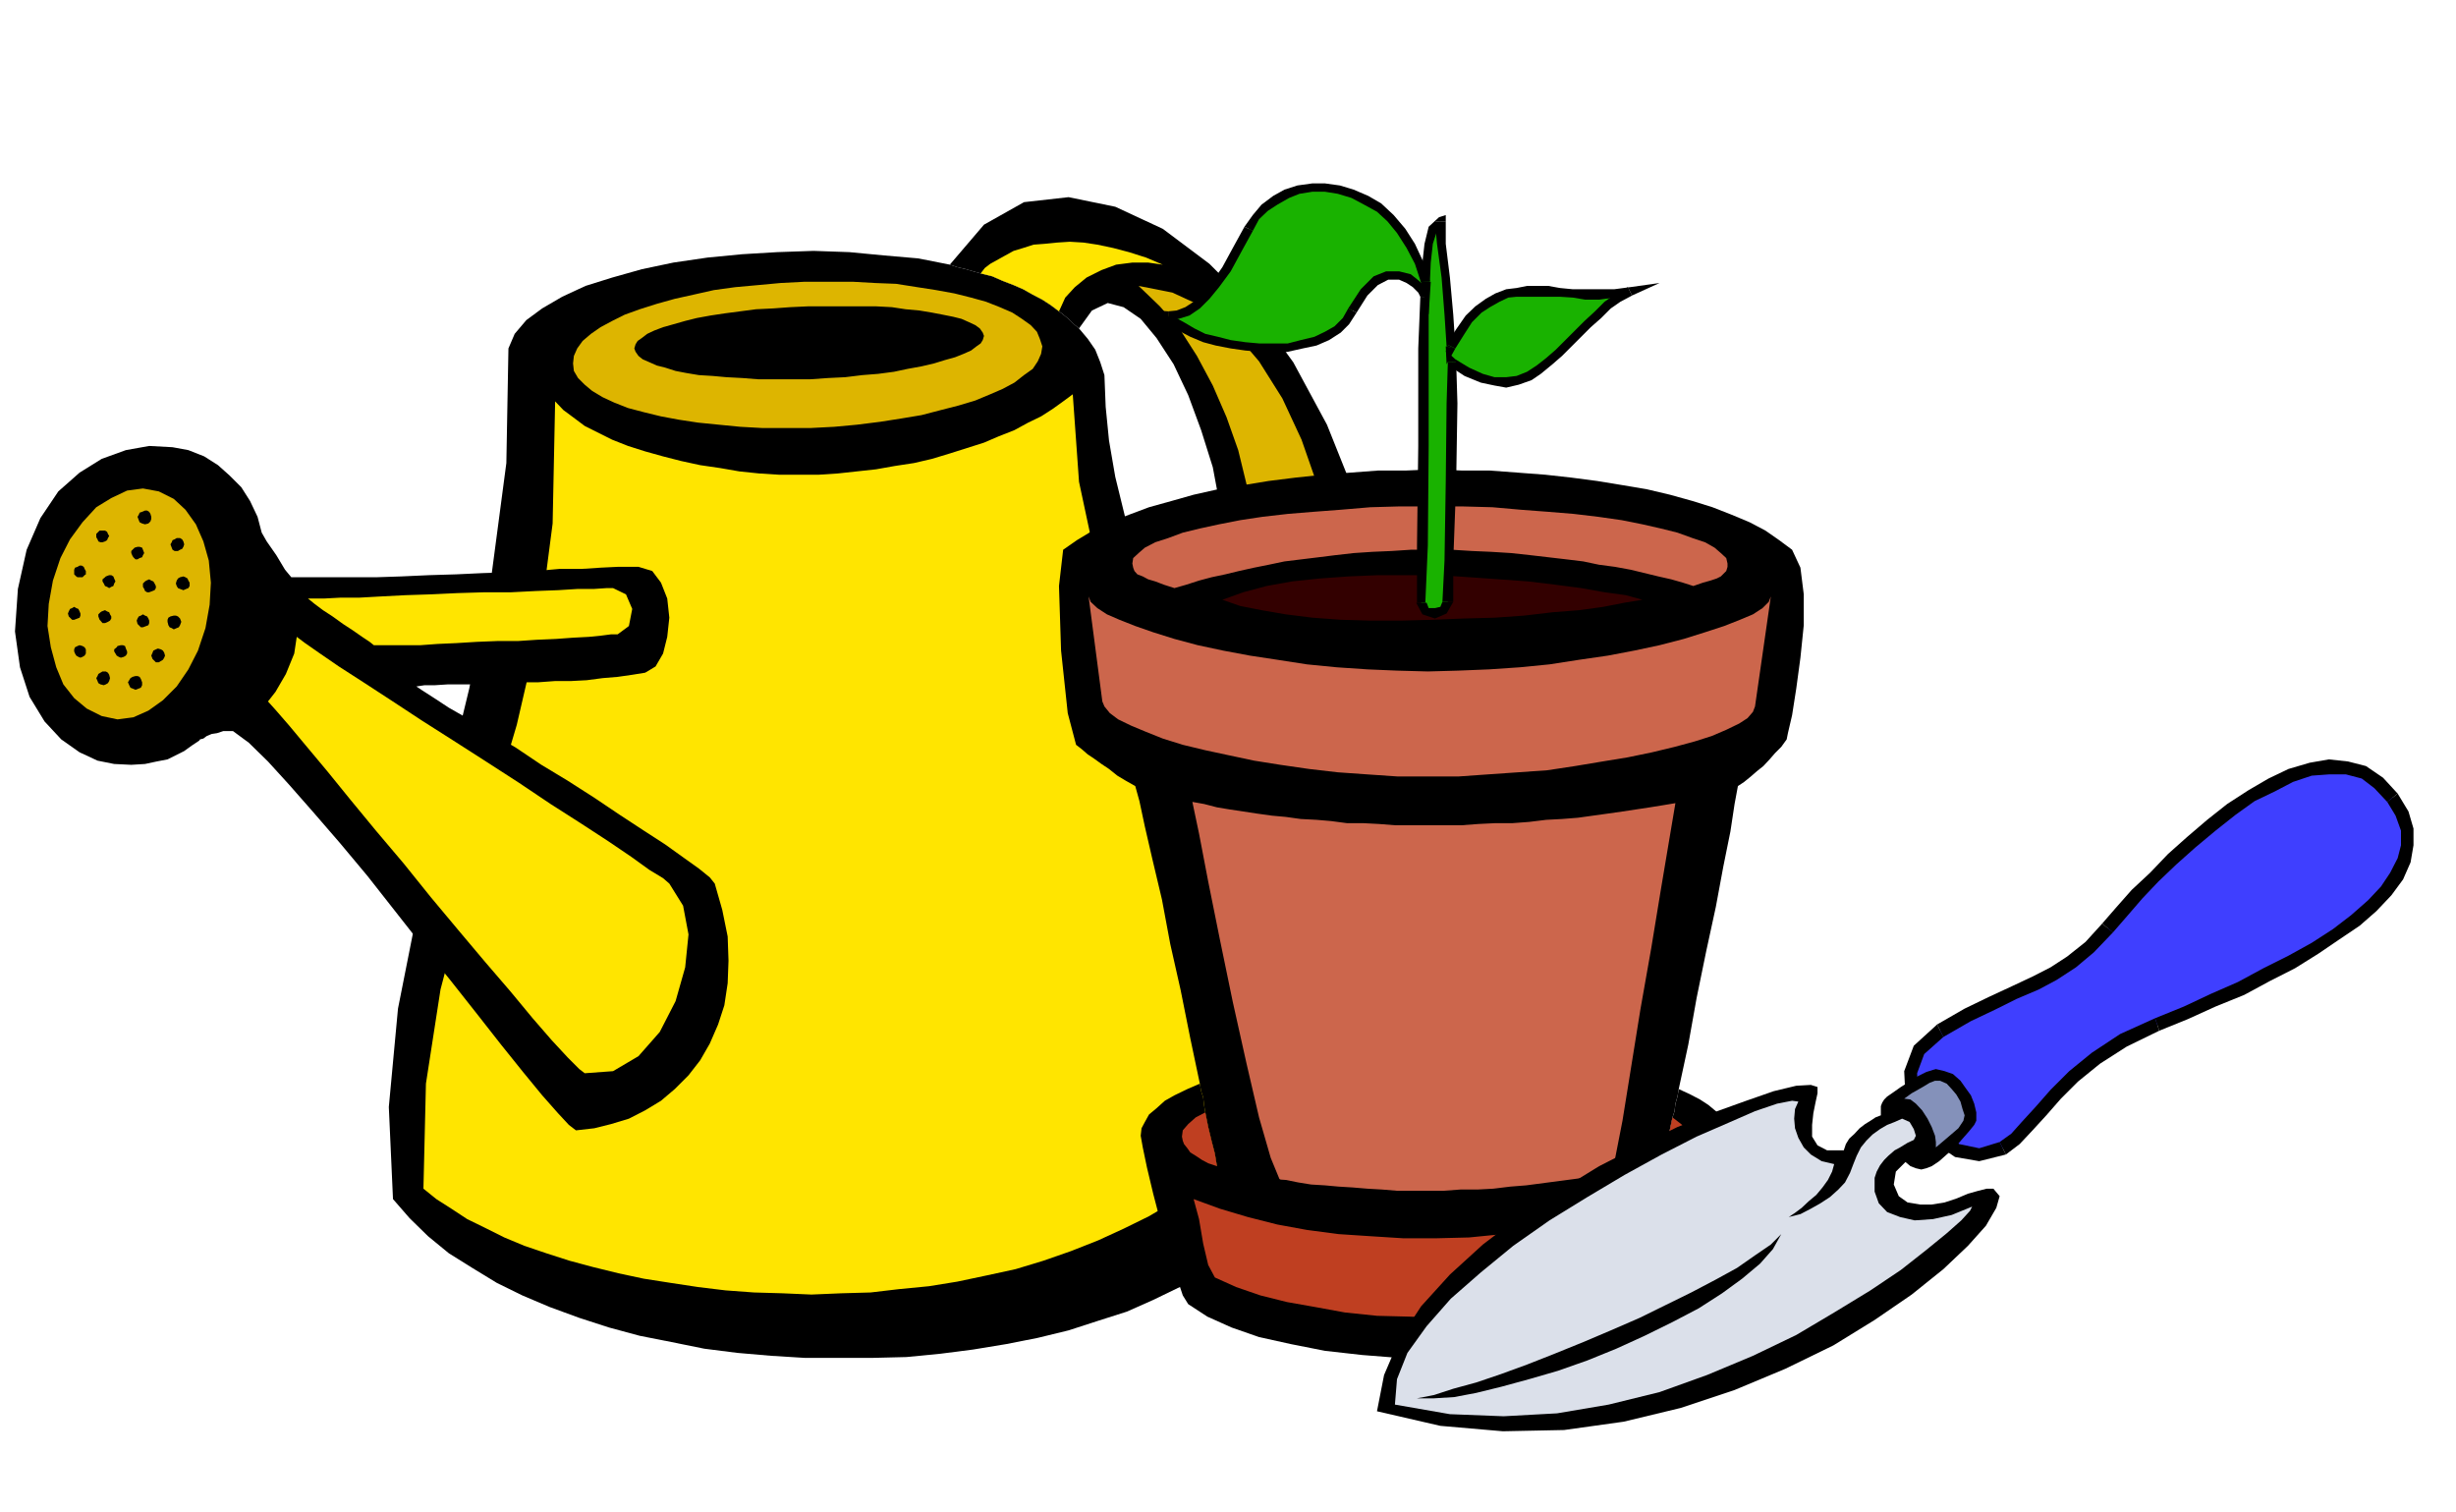 <?xml version="1.0" encoding="UTF-8" standalone="no"?>
<svg
   xmlns:ooo="http://xml.openoffice.org/svg/export"
   xmlns:dc="http://purl.org/dc/elements/1.1/"
   xmlns:cc="http://creativecommons.org/ns#"
   xmlns:rdf="http://www.w3.org/1999/02/22-rdf-syntax-ns#"
   xmlns:svg="http://www.w3.org/2000/svg"
   xmlns="http://www.w3.org/2000/svg"
   xmlns:sodipodi="http://sodipodi.sourceforge.net/DTD/sodipodi-0.dtd"
   xmlns:inkscape="http://www.inkscape.org/namespaces/inkscape"
   version="1.2"
   width="58.93mm"
   height="36.27mm"
   viewBox="0 0 5893 3627"
   preserveAspectRatio="xMidYMid"
   xml:space="preserve"
   id="svg182"
   sodipodi:docname="grdning1.svg"
   style="fill-rule:evenodd;stroke-width:28.222;stroke-linejoin:round"
   inkscape:version="0.92.5 (2060ec1f9f, 2020-04-08)"><sodipodi:namedview
   pagecolor="#ffffff"
   bordercolor="#666666"
   borderopacity="1"
   objecttolerance="10"
   gridtolerance="10"
   guidetolerance="10"
   inkscape:pageopacity="0"
   inkscape:pageshadow="2"
   inkscape:window-width="664"
   inkscape:window-height="487"
   id="namedview184"
   showgrid="false"
   inkscape:zoom="0.2102413"
   inkscape:cx="111.38268"
   inkscape:cy="68.522833"
   inkscape:window-x="0"
   inkscape:window-y="0"
   inkscape:window-maximized="0"
   inkscape:current-layer="svg182" />
 <defs
   class="ClipPathGroup"
   id="defs8">
  <clipPath
   id="presentation_clip_path"
   clipPathUnits="userSpaceOnUse">
   <rect
   x="0"
   y="0"
   width="21000"
   height="29700"
   id="rect2" />
  </clipPath>
  <clipPath
   id="presentation_clip_path_shrink"
   clipPathUnits="userSpaceOnUse">
   <rect
   x="21"
   y="29"
   width="20958"
   height="29641"
   id="rect5" />
  </clipPath>
 </defs>
 <defs
   class="TextShapeIndex"
   id="defs12">
  <g
   ooo:slide="id1"
   ooo:id-list="id3"
   id="g10" />
 </defs>
 <defs
   class="EmbeddedBulletChars"
   id="defs44">
  <g
   id="bullet-char-template-57356"
   transform="matrix(4.8828125e-4,0,0,-4.8828125e-4,0,0)">
   <path
   d="M 580,1141 1163,571 580,0 -4,571 Z"
   id="path14"
   inkscape:connector-curvature="0" />
  </g>
  <g
   id="bullet-char-template-57354"
   transform="matrix(4.8828125e-4,0,0,-4.8828125e-4,0,0)">
   <path
   d="M 8,1128 H 1137 V 0 H 8 Z"
   id="path17"
   inkscape:connector-curvature="0" />
  </g>
  <g
   id="bullet-char-template-10146"
   transform="matrix(4.8828125e-4,0,0,-4.8828125e-4,0,0)">
   <path
   d="M 174,0 602,739 174,1481 1456,739 Z M 1358,739 309,1346 659,739 Z"
   id="path20"
   inkscape:connector-curvature="0" />
  </g>
  <g
   id="bullet-char-template-10132"
   transform="matrix(4.8828125e-4,0,0,-4.8828125e-4,0,0)">
   <path
   d="M 2015,739 1276,0 H 717 l 543,543 H 174 v 393 h 1086 l -543,545 h 557 z"
   id="path23"
   inkscape:connector-curvature="0" />
  </g>
  <g
   id="bullet-char-template-10007"
   transform="matrix(4.8828125e-4,0,0,-4.8828125e-4,0,0)">
   <path
   d="m 0,-2 c -7,16 -16,29 -25,39 l 381,530 c -94,256 -141,385 -141,387 0,25 13,38 40,38 9,0 21,-2 34,-5 21,4 42,12 65,25 l 27,-13 111,-251 280,301 64,-25 24,25 c 21,-10 41,-24 62,-43 C 886,937 835,863 770,784 769,783 710,716 594,584 L 774,223 c 0,-27 -21,-55 -63,-84 l 16,-20 C 717,90 699,76 672,76 641,76 570,178 457,381 L 164,-76 c -22,-34 -53,-51 -92,-51 -42,0 -63,17 -64,51 -7,9 -10,24 -10,44 0,9 1,19 2,30 z"
   id="path26"
   inkscape:connector-curvature="0" />
  </g>
  <g
   id="bullet-char-template-10004"
   transform="matrix(4.8828125e-4,0,0,-4.8828125e-4,0,0)">
   <path
   d="M 285,-33 C 182,-33 111,30 74,156 52,228 41,333 41,471 c 0,78 14,145 41,201 34,71 87,106 158,106 53,0 88,-31 106,-94 l 23,-176 c 8,-64 28,-97 59,-98 l 735,706 c 11,11 33,17 66,17 42,0 63,-15 63,-46 V 965 c 0,-36 -10,-64 -30,-84 L 442,47 C 390,-6 338,-33 285,-33 Z"
   id="path29"
   inkscape:connector-curvature="0" />
  </g>
  <g
   id="bullet-char-template-9679"
   transform="matrix(4.8828125e-4,0,0,-4.8828125e-4,0,0)">
   <path
   d="M 813,0 C 632,0 489,54 383,161 276,268 223,411 223,592 c 0,181 53,324 160,431 106,107 249,161 430,161 179,0 323,-54 432,-161 108,-107 162,-251 162,-431 0,-180 -54,-324 -162,-431 C 1136,54 992,0 813,0 Z"
   id="path32"
   inkscape:connector-curvature="0" />
  </g>
  <g
   id="bullet-char-template-8226"
   transform="matrix(4.8828125e-4,0,0,-4.8828125e-4,0,0)">
   <path
   d="m 346,457 c -73,0 -137,26 -191,78 -54,51 -81,114 -81,188 0,73 27,136 81,188 54,52 118,78 191,78 73,0 134,-26 185,-79 51,-51 77,-114 77,-187 0,-75 -25,-137 -76,-188 -50,-52 -112,-78 -186,-78 z"
   id="path35"
   inkscape:connector-curvature="0" />
  </g>
  <g
   id="bullet-char-template-8211"
   transform="matrix(4.8828125e-4,0,0,-4.8828125e-4,0,0)">
   <path
   d="M -4,459 H 1135 V 606 H -4 Z"
   id="path38"
   inkscape:connector-curvature="0" />
  </g>
  <g
   id="bullet-char-template-61548"
   transform="matrix(4.8828125e-4,0,0,-4.8828125e-4,0,0)">
   <path
   d="m 173,740 c 0,163 58,303 173,419 116,115 255,173 419,173 163,0 302,-58 418,-173 116,-116 174,-256 174,-419 0,-163 -58,-303 -174,-418 C 1067,206 928,148 765,148 601,148 462,206 346,322 231,437 173,577 173,740 Z"
   id="path41"
   inkscape:connector-curvature="0" />
  </g>
 </defs>
 <g
   id="g49"
   transform="translate(-7553,-13036)">
  <g
   id="id2"
   class="Master_Slide">
   <g
   id="bg-id2"
   class="Background" />
   <g
   id="bo-id2"
   class="BackgroundObjects" />
  </g>
 </g>
 <g
   class="SlideGroup"
   id="g180"
   transform="translate(-7553,-13036)">
  <g
   id="g178">
   <g
   id="container-id1">
    <g
   id="id1"
   class="Slide"
   clip-path="url(#presentation_clip_path)">
     <g
   class="Page"
   id="g174">
      <g
   class="Graphic"
   id="g172">
       <g
   id="id3">
        <rect
   class="BoundingBox"
   x="7553"
   y="13036"
   width="5893"
   height="3627"
   id="rect51"
   style="fill:none;stroke:none" />
        <path
   d="m 10625,15931 8,-86 2,-84 -5,-79 -7,-81 -13,-79 -15,-79 -15,-81 -18,-84 -8,-36 -7,-33 -8,-35 -8,-33 -10,-41 -15,-43 -18,-44 -18,-48 -20,-46 -18,-45 -15,-41 -13,-38 -7,-28 -8,-26 -8,-27 -7,-26 -33,-109 -33,-107 -31,-102 -25,-96 -23,-94 -15,-87 -8,-81 -3,-76 -10,-31 -12,-30 -18,-26 -21,-25 -12,-10 -10,-10 -13,-11 -13,-10 -20,-15 -20,-13 -23,-12 -23,-13 -23,-10 -26,-10 -25,-11 -28,-7 -18,-5 -17,-5 -21,-5 -18,-6 -76,-15 -81,-7 -84,-8 -86,-3 -87,3 -84,5 -83,8 -82,12 -76,16 -71,20 -64,20 -56,26 -48,28 -38,28 -28,33 -15,35 -5,275 -36,272 -53,269 -64,264 -58,257 -49,247 -22,236 10,221 40,46 44,43 50,41 56,35 59,36 61,30 66,28 71,26 71,23 74,20 76,15 79,16 79,10 81,7 81,5 h 82 81 l 81,-2 82,-8 78,-10 79,-13 76,-15 74,-18 71,-23 69,-22 63,-28 64,-31 56,-33 53,-35 51,-39 43,-40 z"
   id="path53"
   inkscape:connector-curvature="0"
   style="fill:#000000;stroke:none" />
        <path
   d="m 9832,13671 18,6 21,5 17,5 18,5 28,7 25,11 26,10 23,10 23,13 23,12 20,13 20,15 13,10 13,11 10,10 12,10 31,-43 38,-18 38,10 41,28 38,46 41,63 35,74 31,84 28,89 17,91 13,92 v 89 l -10,81 -23,74 -35,58 -51,46 7,26 8,27 8,26 7,28 13,38 15,41 18,45 20,46 18,48 18,44 15,43 10,41 8,33 8,35 7,33 8,36 132,-171 91,-177 51,-181 18,-183 -13,-178 -40,-173 -64,-160 -81,-150 -94,-129 -107,-107 -112,-84 -114,-53 -112,-23 -107,12 -96,54 z"
   id="path55"
   inkscape:connector-curvature="0"
   style="fill:#000000;stroke:none" />
        <path
   d="m 8569,15888 31,25 36,23 38,25 43,21 46,23 48,20 53,18 56,18 56,15 61,15 61,13 64,10 66,10 66,8 68,5 69,2 69,3 71,-3 71,-2 68,-8 72,-7 68,-11 71,-15 69,-15 66,-20 66,-23 66,-26 61,-28 61,-30 61,-36 56,-38 53,-43 -7,-285 -38,-262 -56,-241 -66,-226 -69,-216 -58,-209 -44,-206 -15,-210 -23,17 -25,18 -28,18 -31,15 -33,18 -38,15 -35,15 -41,13 -41,13 -43,13 -43,10 -46,7 -45,8 -46,5 -46,5 -46,3 h -45 -49 l -48,-3 -48,-5 -46,-8 -48,-7 -46,-10 -43,-11 -43,-12 -41,-13 -38,-15 -36,-18 -30,-15 -28,-21 -23,-17 -20,-21 -6,293 -33,254 -53,229 -63,213 -64,208 -56,214 -35,226 z"
   id="path57"
   inkscape:connector-curvature="0"
   style="fill:#ffe500;stroke:none" />
        <path
   d="m 9497,14063 h -58 -56 l -54,-3 -51,-5 -50,-5 -46,-7 -43,-8 -41,-10 -38,-10 -33,-13 -28,-13 -25,-15 -18,-15 -16,-16 -10,-17 -2,-18 2,-18 8,-18 13,-18 20,-17 23,-16 28,-15 30,-15 36,-13 41,-13 43,-12 45,-10 49,-11 51,-7 55,-5 54,-5 58,-3 h 59 56 l 53,3 51,2 51,8 45,7 44,8 40,10 36,10 33,13 30,13 23,15 21,15 15,16 7,17 6,18 -3,18 -8,18 -12,18 -21,15 -23,18 -28,15 -30,13 -36,15 -40,12 -43,11 -46,12 -48,8 -51,8 -56,7 -54,5 z"
   id="path59"
   inkscape:connector-curvature="0"
   style="fill:#ddb500;stroke:none" />
        <path
   d="m 9101,14650 25,-15 18,-31 10,-40 5,-46 -5,-46 -15,-38 -21,-28 -33,-10 h -20 -30 l -41,2 -46,3 h -53 l -56,5 -64,3 -63,2 -64,3 -66,2 -66,3 -61,2 h -58 -56 -49 -40 l -15,-18 -21,-35 -23,-33 -12,-21 -10,-38 -18,-38 -21,-33 -28,-28 -28,-25 -33,-21 -38,-15 -38,-7 -56,-3 -56,10 -58,21 -53,33 -51,45 -43,64 -33,76 -21,94 -7,102 12,86 23,71 36,59 40,43 44,31 43,20 40,8 41,2 33,-2 28,-6 26,-5 20,-10 20,-10 18,-13 18,-12 2,-3 8,-2 8,-6 12,-5 13,-2 15,-5 h 13 10 l 38,28 46,45 51,56 58,66 64,74 66,79 66,84 66,84 66,81 64,81 58,74 53,66 46,56 38,43 26,28 17,13 44,-5 40,-10 43,-13 39,-20 38,-23 33,-28 33,-33 28,-36 23,-40 20,-46 15,-46 8,-53 2,-54 -2,-58 -13,-64 -18,-63 -12,-15 -26,-21 -35,-25 -46,-33 -51,-33 -58,-38 -61,-41 -64,-41 -63,-38 -61,-41 -59,-35 -53,-33 -49,-28 -35,-23 -28,-18 -15,-10 20,-3 h 25 l 31,-2 h 30 36 l 36,-3 h 38 l 38,-2 h 38 l 41,-3 h 38 l 38,-2 38,-5 36,-3 35,-5 z"
   id="path61"
   inkscape:connector-curvature="0"
   style="fill:#000000;stroke:none" />
        <path
   d="m 10094,13783 -20,-15 -20,-13 -23,-12 -23,-13 -23,-10 -26,-10 -25,-11 -28,-7 10,-13 13,-10 18,-10 18,-10 20,-11 23,-7 25,-8 26,-2 30,-3 31,-2 33,2 33,5 38,8 38,10 41,13 40,17 -35,-5 h -38 l -39,5 -35,13 -36,18 -28,23 -23,25 z"
   id="path63"
   inkscape:connector-curvature="0"
   style="fill:#ffe500;stroke:none" />
        <path
   d="m 10531,15141 77,-69 58,-84 46,-97 30,-106 18,-112 8,-120 -8,-119 -18,-120 -28,-114 -38,-109 -46,-99 -56,-89 -63,-74 -69,-56 -76,-35 -81,-16 51,49 48,55 41,64 38,71 33,76 28,79 20,82 15,81 8,81 2,82 -7,76 -13,71 -23,64 -30,58 -41,46 -51,38 13,38 15,41 18,45 20,46 18,48 18,44 15,43 z"
   id="path65"
   inkscape:connector-curvature="0"
   style="fill:#ddb500;stroke:none" />
        <path
   d="m 8196,14719 18,20 33,38 40,48 51,61 56,69 61,74 66,78 66,82 66,79 64,76 61,71 53,64 46,53 38,41 28,28 13,10 68,-5 61,-36 51,-58 38,-74 23,-81 8,-79 -13,-69 -33,-53 -15,-13 -33,-20 -43,-31 -56,-38 -66,-43 -72,-46 -76,-51 -79,-51 -78,-50 -77,-49 -73,-48 -66,-43 -59,-38 -48,-33 -33,-23 -20,-15 -6,40 -20,49 -25,43 z"
   id="path67"
   inkscape:connector-curvature="0"
   style="fill:#ffe500;stroke:none" />
        <path
   d="m 9024,14447 h -15 l -30,2 h -39 l -48,3 -53,2 -59,3 h -63 l -66,2 -64,3 -61,2 -58,3 -54,3 h -45 l -38,2 h -26 -13 l 16,13 20,15 23,15 25,18 23,15 23,16 18,12 10,8 h 18 23 33 38 l 41,-3 45,-2 49,-3 50,-2 h 49 l 45,-3 46,-2 41,-3 38,-2 30,-3 23,-3 h 16 l 27,-20 8,-41 -15,-35 z"
   id="path69"
   inkscape:connector-curvature="0"
   style="fill:#ffe500;stroke:none" />
        <path
   d="m 7797,14754 -36,-18 -30,-25 -26,-33 -17,-41 -13,-48 -8,-51 3,-53 10,-56 18,-54 23,-45 30,-41 33,-36 36,-22 38,-18 38,-5 38,7 36,18 28,26 25,35 18,41 13,46 5,53 -3,53 -10,56 -18,54 -23,45 -28,41 -33,33 -35,25 -36,16 -38,5 z"
   id="path71"
   inkscape:connector-curvature="0"
   style="fill:#ddb500;stroke:none" />
        <path
   d="m 7901,14294 -7,-2 -6,-3 -2,-5 -3,-8 3,-5 2,-5 6,-2 7,-3 h 5 l 5,3 3,5 2,7 v 5 l -2,6 -5,5 z"
   id="path73"
   inkscape:connector-curvature="0"
   style="fill:#000000;stroke:none" />
        <path
   d="m 7980,14358 h -8 l -5,-3 -2,-5 -3,-8 3,-5 2,-5 5,-2 5,-3 h 8 l 5,3 3,5 2,7 -2,6 -3,5 -5,2 z"
   id="path75"
   inkscape:connector-curvature="0"
   style="fill:#000000;stroke:none" />
        <path
   d="m 7883,14378 h -5 l -5,-5 -2,-3 -3,-7 v -5 l 5,-5 3,-3 7,-2 h 5 l 6,2 2,5 3,8 -3,5 -2,5 -6,2 z"
   id="path77"
   inkscape:connector-curvature="0"
   style="fill:#000000;stroke:none" />
        <path
   d="m 7911,14457 h -5 l -5,-3 -2,-5 -3,-5 v -8 l 5,-5 3,-2 7,-3 5,3 5,2 3,5 3,6 v 5 l -3,5 -5,2 z"
   id="path79"
   inkscape:connector-curvature="0"
   style="fill:#000000;stroke:none" />
        <path
   d="m 7896,14541 h -5 l -5,-5 -3,-3 -2,-8 2,-5 3,-5 5,-2 5,-3 5,3 5,2 3,5 2,5 v 6 l -2,5 -5,2 z"
   id="path81"
   inkscape:connector-curvature="0"
   style="fill:#000000;stroke:none" />
        <path
   d="m 7843,14614 -5,-2 -5,-3 -3,-5 -3,-5 v -5 l 6,-5 2,-3 8,-2 h 5 l 5,2 2,6 3,7 v 5 l -3,5 -5,3 z"
   id="path83"
   inkscape:connector-curvature="0"
   style="fill:#000000;stroke:none" />
        <path
   d="m 7805,14531 h -6 l -5,-6 -2,-2 -3,-8 v -5 l 5,-5 3,-2 8,-3 5,3 5,2 2,5 3,5 v 5 l -3,5 -5,3 z"
   id="path85"
   inkscape:connector-curvature="0"
   style="fill:#000000;stroke:none" />
        <path
   d="m 7815,14447 -5,-3 -5,-2 -3,-6 -3,-5 v -5 l 6,-5 2,-2 8,-3 h 5 l 5,3 2,5 3,7 -3,5 -2,6 -5,2 z"
   id="path87"
   inkscape:connector-curvature="0"
   style="fill:#000000;stroke:none" />
        <path
   d="m 7993,14452 -8,-3 -5,-2 -3,-5 -2,-6 2,-7 3,-5 5,-3 8,-2 5,2 5,3 2,5 3,5 v 8 l -3,5 -5,2 z"
   id="path89"
   inkscape:connector-curvature="0"
   style="fill:#000000;stroke:none" />
        <path
   d="m 7970,14546 -5,-3 -5,-2 -3,-5 -2,-8 v -5 l 2,-5 5,-3 8,-2 h 5 l 5,2 5,5 3,8 -3,8 -3,5 -5,2 z"
   id="path91"
   inkscape:connector-curvature="0"
   style="fill:#000000;stroke:none" />
        <path
   d="m 7934,14625 h -7 l -6,-6 -2,-2 -3,-8 3,-7 2,-5 6,-3 5,-2 7,2 5,3 3,5 2,7 -2,5 -3,5 -5,3 z"
   id="path93"
   inkscape:connector-curvature="0"
   style="fill:#000000;stroke:none" />
        <path
   d="m 7878,14691 -7,-3 -5,-2 -3,-6 -3,-7 3,-5 3,-5 5,-3 7,-2 h 5 l 5,2 3,5 3,8 v 7 l -3,6 -5,2 z"
   id="path95"
   inkscape:connector-curvature="0"
   style="fill:#000000;stroke:none" />
        <path
   d="m 7802,14680 -8,-2 -5,-3 -2,-5 -3,-7 3,-5 2,-5 5,-3 5,-3 h 8 l 5,3 3,5 2,8 -2,7 -3,5 -5,3 z"
   id="path97"
   inkscape:connector-curvature="0"
   style="fill:#000000;stroke:none" />
        <path
   d="m 7746,14614 -5,-2 -5,-3 -3,-5 -2,-5 v -5 l 2,-5 6,-3 5,-2 7,2 5,3 3,5 v 5 5 l -3,5 -5,3 z"
   id="path99"
   inkscape:connector-curvature="0"
   style="fill:#000000;stroke:none" />
        <path
   d="m 7731,14523 h -5 l -5,-5 -3,-3 -2,-7 2,-5 3,-6 5,-2 5,-3 5,3 5,2 3,6 2,5 v 5 l -2,5 -5,2 z"
   id="path101"
   inkscape:connector-curvature="0"
   style="fill:#000000;stroke:none" />
        <path
   d="m 7746,14421 h -7 l -3,-2 -5,-5 v -5 -6 l 2,-5 6,-2 5,-3 h 5 l 5,3 2,5 3,5 v 8 l -3,2 -5,5 z"
   id="path103"
   inkscape:connector-curvature="0"
   style="fill:#000000;stroke:none" />
        <path
   d="m 7799,14337 h -5 l -5,-2 -2,-5 -3,-5 v -8 l 5,-5 3,-3 h 7 6 l 5,3 2,5 3,5 -3,5 -2,5 -5,3 z"
   id="path105"
   inkscape:connector-curvature="0"
   style="fill:#000000;stroke:none" />
        <path
   d="m 9497,13946 h -43 -41 -41 l -38,-3 -38,-2 -33,-3 -33,-2 -30,-5 -26,-5 -25,-8 -20,-5 -18,-8 -16,-7 -10,-8 -7,-10 -3,-8 3,-10 5,-8 10,-7 13,-10 17,-8 21,-8 25,-7 28,-8 28,-7 33,-6 33,-5 38,-5 38,-5 41,-2 41,-3 43,-2 h 43 41 40 39 l 38,2 33,5 33,3 30,5 26,5 25,5 20,5 18,8 15,7 11,8 7,10 3,8 -3,10 -5,8 -10,7 -13,10 -18,8 -20,8 -25,7 -26,8 -30,7 -33,6 -33,7 -38,5 -38,3 -41,5 -41,2 z"
   id="path107"
   inkscape:connector-curvature="0"
   style="fill:#000000;stroke:none" />
        <path
   d="m 11723,14922 -8,43 -10,66 -17,84 -18,97 -23,106 -23,112 -20,112 -23,107 -3,18 -5,17 -2,18 -5,15 -6,28 -5,26 -5,25 -5,23 -5,28 -5,23 -5,23 -5,18 -3,12 -2,11 -3,7 v 8 l -48,35 -56,28 -61,21 -69,17 -73,13 -74,8 -79,2 -76,-2 -76,-5 -76,-8 -72,-13 -66,-12 -58,-16 -53,-17 -44,-21 -35,-20 -5,-18 -5,-28 -8,-35 -10,-44 -5,-30 -8,-31 -8,-33 -7,-35 -3,-18 -2,-18 -5,-15 -3,-18 -23,-109 -23,-115 -25,-111 -20,-107 -23,-97 -18,-78 -13,-61 -10,-36 -23,-13 -20,-12 -20,-16 -18,-12 -18,-13 -15,-10 -15,-13 -13,-10 -20,-76 -16,-150 -5,-155 10,-87 33,-23 38,-23 41,-20 46,-18 48,-18 54,-15 53,-15 58,-13 61,-10 61,-10 64,-8 66,-7 66,-5 66,-5 h 66 l 69,-3 68,3 h 66 l 67,5 66,5 63,7 61,8 61,10 59,10 55,13 54,15 48,15 46,18 43,18 38,20 33,23 31,23 20,43 8,64 v 74 l -8,78 -10,74 -10,64 -10,43 -3,15 -13,18 -15,15 -13,15 -15,16 -15,12 -15,13 -16,13 z"
   id="path109"
   inkscape:connector-curvature="0"
   style="fill:#000000;stroke:none" />
        <path
   d="m 10414,14960 28,5 31,8 30,5 33,5 33,5 36,5 33,3 36,5 38,2 35,3 38,5 h 39 l 38,2 38,3 h 40 39 40 41 l 40,-3 41,-2 h 41 l 40,-3 41,-5 38,-2 38,-3 36,-5 36,-5 35,-5 33,-5 33,-5 31,-5 30,-5 -15,89 -20,119 -23,140 -26,147 -23,143 -20,124 -18,92 -12,48 -28,20 -38,18 -46,15 -51,10 -56,11 -61,5 -61,5 h -63 l -64,-3 -61,-2 -58,-8 -54,-10 -51,-10 -40,-16 -36,-17 -25,-18 -21,-51 -28,-97 -30,-129 -33,-148 -31,-150 -28,-139 -22,-115 z"
   id="path111"
   inkscape:connector-curvature="0"
   style="fill:#cc664c;stroke:none" />
        <path
   d="m 10371,14447 28,-8 31,-10 30,-8 33,-7 33,-8 36,-8 35,-7 38,-8 41,-5 41,-5 40,-5 44,-5 45,-3 46,-2 46,-3 h 48 51 l 48,3 46,2 48,3 46,5 43,5 43,5 41,5 38,8 38,5 38,7 33,8 33,8 31,7 28,8 25,8 23,-8 18,-5 15,-5 10,-5 8,-8 5,-5 3,-10 v -8 l -3,-13 -13,-12 -15,-13 -23,-13 -30,-10 -36,-13 -40,-10 -44,-10 -50,-10 -56,-8 -59,-7 -61,-5 -66,-5 -68,-6 -74,-2 h -74 -74 l -71,2 -71,6 -66,5 -61,5 -61,7 -53,8 -51,10 -46,10 -41,10 -35,13 -31,10 -25,13 -15,13 -13,12 -2,13 2,10 3,8 7,8 13,5 13,7 17,5 21,8 z"
   id="path113"
   inkscape:connector-curvature="0"
   style="fill:#cc664c;stroke:none" />
        <path
   d="m 10198,14719 5,12 13,16 20,15 31,15 36,15 40,16 48,15 54,13 56,12 61,13 63,10 69,10 69,8 71,5 73,5 h 72 73 l 71,-5 72,-5 71,-5 66,-10 66,-11 61,-10 58,-12 54,-13 48,-13 41,-13 35,-15 31,-15 20,-13 13,-15 5,-13 38,-264 -5,13 -15,15 -23,15 -31,13 -38,15 -46,15 -51,16 -58,15 -61,13 -63,12 -69,10 -71,11 -71,7 -74,5 -74,3 -73,2 -74,-2 -71,-3 -74,-5 -71,-7 -71,-11 -66,-10 -64,-12 -61,-13 -56,-15 -51,-16 -43,-15 -38,-15 -30,-13 -23,-15 -16,-15 -5,-13 z"
   id="path115"
   inkscape:connector-curvature="0"
   style="fill:#cc664c;stroke:none" />
        <path
   d="m 10486,14475 50,-18 56,-15 61,-11 66,-7 69,-5 71,-3 h 74 73 l 74,5 71,5 69,5 66,8 61,8 56,10 51,7 40,11 -43,7 -51,10 -58,8 -64,5 -68,8 -71,5 -74,2 -74,3 -76,2 h -74 l -71,-2 -68,-5 -64,-8 -58,-10 -51,-10 z"
   id="path117"
   inkscape:connector-curvature="0"
   style="fill:#330000;stroke:none" />
        <path
   d="m 10971,13748 -5,-16 -15,-15 -18,-13 -23,-7 h -28 l -28,13 -28,28 -28,43 -15,25 -20,20 -26,16 -28,12 -33,8 -33,8 -33,2 -36,-2 -33,-3 -35,-5 -33,-8 -31,-7 -28,-13 -23,-13 -20,-12 -15,-16 23,-2 23,-8 23,-15 22,-23 23,-28 26,-35 25,-46 28,-51 18,-28 20,-23 26,-18 28,-15 27,-10 34,-5 h 30 l 33,5 33,10 33,15 31,18 28,26 25,30 23,36 20,40 15,46 3,-46 5,-45 10,-36 18,-18 3,54 10,81 7,89 5,76 23,-35 21,-31 22,-23 23,-15 23,-13 23,-10 23,-2 25,-3 h 26 25 l 28,3 31,2 30,3 h 33 l 36,-3 38,-5 -28,15 -25,18 -23,23 -26,23 -23,23 -23,23 -22,22 -23,21 -26,20 -23,15 -27,10 -28,6 -28,-3 -31,-8 -35,-15 -36,-23 v 99 l -3,188 -5,189 -2,99 -10,20 -21,8 -23,-5 -10,-21 3,-137 2,-239 v -234 z"
   id="path119"
   inkscape:connector-curvature="0"
   style="fill:#19b200;stroke:none" />
        <path
   d="m 10808,13786 v 0 l 26,-41 25,-25 25,-13 h 26 l 18,8 15,10 13,13 5,10 h 20 l -5,-21 -18,-17 -20,-16 -28,-7 h -31 l -30,12 -31,31 -30,46 v 0 z"
   id="path121"
   inkscape:connector-curvature="0"
   style="fill:#000000;stroke:none" />
        <path
   d="m 10356,13783 -8,18 16,15 22,16 23,12 31,13 30,8 36,7 35,5 33,3 36,5 33,-5 36,-8 33,-7 30,-13 28,-18 20,-20 18,-28 -20,-10 -13,23 -20,20 -23,13 -25,12 -33,8 -31,8 h -33 -36 l -33,-3 -35,-5 -31,-8 -30,-7 -26,-13 -22,-13 -18,-10 -15,-15 -8,18 v -21 l -28,-2 20,20 z"
   id="path123"
   inkscape:connector-curvature="0"
   style="fill:#000000;stroke:none" />
        <path
   d="m 10539,13580 v 0 l -28,51 -25,46 -23,33 -23,28 -23,22 -20,13 -21,8 -20,2 v 21 l 25,-3 26,-8 25,-17 23,-23 23,-28 28,-38 25,-46 28,-51 v 0 z"
   id="path125"
   inkscape:connector-curvature="0"
   style="fill:#000000;stroke:none" />
        <path
   d="m 10963,13712 21,-2 -16,-46 -20,-43 -23,-36 -28,-33 -30,-28 -31,-18 -35,-15 -33,-10 -36,-5 h -30 l -36,5 -31,10 -27,15 -28,21 -21,25 -20,28 20,10 15,-28 21,-20 23,-15 28,-16 25,-10 31,-5 h 30 l 31,5 33,10 30,16 31,17 25,23 23,28 23,36 20,38 15,46 21,-3 -21,3 18,76 5,-79 z"
   id="path127"
   inkscape:connector-curvature="0"
   style="fill:#000000;stroke:none" />
        <path
   d="m 11022,13567 -16,-10 -25,23 -10,41 -5,45 -3,46 h 21 l 2,-46 5,-45 10,-31 11,-13 -16,-10 h 26 v -15 l -16,5 z"
   id="path129"
   inkscape:connector-curvature="0"
   style="fill:#000000;stroke:none" />
        <path
   d="m 11024,13862 21,5 -5,-76 -8,-89 -10,-81 v -54 h -26 l 5,54 11,81 7,89 5,76 21,5 -23,-5 2,43 21,-38 z"
   id="path131"
   inkscape:connector-curvature="0"
   style="fill:#000000;stroke:none" />
        <path
   d="m 11469,13745 -5,-20 -38,5 h -36 -33 -30 l -31,-3 -28,-5 h -25 -26 l -25,5 -25,3 -26,10 -23,13 -25,18 -23,22 -23,33 -23,36 21,10 22,-35 18,-28 23,-23 20,-13 23,-13 21,-10 20,-2 h 25 26 25 28 l 31,2 30,5 h 33 l 36,-5 38,-5 -5,-20 10,20 66,-30 -71,10 z"
   id="path133"
   inkscape:connector-curvature="0"
   style="fill:#000000;stroke:none" />
        <path
   d="m 11047,13905 -18,8 38,25 39,16 33,7 28,5 30,-7 31,-11 22,-15 28,-23 23,-20 23,-23 23,-23 23,-23 25,-22 23,-23 23,-16 28,-15 -10,-20 -28,15 -28,20 -23,23 -25,23 -23,23 -23,23 -23,23 -23,20 -23,18 -23,15 -25,10 -25,3 h -28 l -28,-8 -33,-15 -33,-20 -18,7 18,-7 -23,-21 5,28 z"
   id="path135"
   inkscape:connector-curvature="0"
   style="fill:#000000;stroke:none" />
        <path
   d="m 11040,14480 v 0 -99 l 7,-189 3,-188 -3,-99 h -20 l -3,99 -2,188 -3,189 -5,99 v 0 z"
   id="path137"
   inkscape:connector-curvature="0"
   style="fill:#000000;stroke:none" />
        <path
   d="m 10953,14482 h -2 l 15,28 30,10 28,-12 16,-28 h -26 l -5,12 -13,3 h -15 l -5,-13 h -3 z"
   id="path139"
   inkscape:connector-curvature="0"
   style="fill:#000000;stroke:none" />
        <path
   d="m 10961,13748 v 0 l -5,124 v 234 l -3,239 v 137 h 20 l 6,-137 2,-239 v -234 -124 0 0 h 3 -3 z"
   id="path141"
   inkscape:connector-curvature="0"
   style="fill:#000000;stroke:none" />
        <path
   d="m 10432,15636 3,18 5,15 2,18 3,18 7,35 8,33 8,31 5,30 25,8 26,5 28,5 28,5 28,8 30,2 30,6 31,5 33,2 33,3 33,2 36,3 35,2 36,3 h 35 39 38 l 40,-3 h 41 l 38,-2 41,-5 38,-3 38,-5 38,-5 38,-5 36,-5 33,-5 33,-8 33,-5 28,-8 28,-7 25,-8 5,-23 5,-25 5,-26 6,-28 5,-15 2,-18 5,-17 3,-18 28,13 23,12 20,13 18,15 15,13 10,15 5,15 3,16 -3,28 -5,50 -10,67 -10,73 -15,71 -13,64 -13,46 -13,23 -50,28 -61,25 -72,20 -78,16 -84,12 -89,8 -92,5 h -91 l -94,-3 -89,-7 -89,-10 -81,-16 -77,-17 -66,-23 -58,-26 -46,-30 -13,-21 -15,-45 -18,-61 -20,-69 -18,-69 -15,-63 -10,-48 -5,-28 2,-18 8,-15 10,-18 18,-15 20,-18 23,-13 31,-15 z"
   id="path143"
   inkscape:connector-curvature="0"
   style="fill:#000000;stroke:none" />
        <path
   d="m 10473,15834 -21,-7 -15,-8 -15,-10 -13,-8 -7,-10 -8,-10 -3,-8 -2,-10 2,-15 13,-15 18,-16 23,-12 7,35 8,33 8,31 z"
   id="path145"
   inkscape:connector-curvature="0"
   style="fill:#bf3f21;stroke:none" />
        <path
   d="m 11545,15819 26,-10 20,-13 13,-12 5,-16 -3,-12 -7,-13 -16,-13 -17,-13 -6,28 -5,26 -5,25 z"
   id="path147"
   inkscape:connector-curvature="0"
   style="fill:#bf3f21;stroke:none" />
        <path
   d="m 10417,15913 63,23 67,20 71,18 71,13 76,10 76,5 79,5 h 79 l 79,-2 81,-8 79,-8 76,-12 76,-16 74,-17 68,-21 69,-23 -8,49 -10,51 -10,50 -10,36 -51,25 -58,23 -66,21 -69,15 -74,13 -73,7 -79,5 -79,3 -79,-3 -78,-2 -77,-8 -71,-13 -68,-12 -64,-16 -58,-20 -51,-23 -16,-30 -12,-51 -10,-59 z"
   id="path149"
   inkscape:connector-curvature="0"
   style="fill:#bf3f21;stroke:none" />
        <path
   d="m 13294,14950 22,38 13,38 v 38 l -8,36 -17,38 -26,36 -33,35 -40,36 -46,33 -51,33 -56,33 -61,30 -61,33 -66,28 -66,31 -69,28 -81,38 -66,43 -53,43 -44,44 -35,40 -33,36 -28,30 -31,23 -56,15 -53,-10 -48,-33 -38,-46 -23,-53 -3,-56 21,-53 50,-46 67,-38 58,-28 53,-25 51,-23 43,-23 44,-28 43,-36 43,-45 33,-39 38,-43 41,-40 43,-44 46,-40 48,-41 48,-38 49,-33 48,-26 46,-22 48,-16 43,-5 43,3 41,10 35,25 z"
   id="path151"
   inkscape:connector-curvature="0"
   style="fill:#3f3fff;stroke:none" />
        <path
   d="m 12734,15509 v 0 l 69,-28 66,-30 69,-28 61,-33 61,-31 56,-35 50,-34 49,-33 40,-35 36,-38 28,-38 18,-41 7,-41 v -40 l -12,-41 -26,-43 -25,20 20,33 13,36 v 35 l -8,31 -18,35 -22,33 -31,33 -41,36 -43,33 -51,33 -56,31 -60,30 -61,33 -64,28 -66,31 -69,28 v 0 z"
   id="path153"
   inkscape:connector-curvature="0"
   style="fill:#000000;stroke:none" />
        <path
   d="m 12366,15806 v 0 l 33,-25 31,-33 33,-36 35,-40 41,-41 53,-43 64,-41 78,-38 -10,-30 -84,38 -68,45 -54,44 -45,45 -36,41 -33,36 -25,28 -28,20 v 0 z"
   id="path155"
   inkscape:connector-curvature="0"
   style="fill:#000000;stroke:none" />
        <path
   d="m 12201,15494 v 0 l -56,51 -23,61 3,61 25,58 41,51 53,36 58,10 64,-16 -15,-30 -49,15 -48,-10 -43,-30 -36,-41 -20,-48 -2,-51 17,-46 46,-41 v 0 z"
   id="path157"
   inkscape:connector-curvature="0"
   style="fill:#000000;stroke:none" />
        <path
   d="m 12597,15252 v 0 l -40,44 -44,35 -40,26 -43,22 -49,23 -56,26 -58,28 -66,38 15,30 66,-38 59,-28 50,-25 54,-23 43,-23 46,-30 43,-36 46,-48 v 0 z"
   id="path159"
   inkscape:connector-curvature="0"
   style="fill:#000000;stroke:none" />
        <path
   d="m 13306,14940 v 0 l -35,-38 -41,-28 -43,-11 -46,-5 -46,8 -51,15 -48,23 -48,28 -51,33 -48,38 -48,41 -46,41 -43,45 -44,41 -38,43 -33,38 26,21 33,-38 38,-44 38,-40 43,-41 46,-41 48,-40 48,-38 46,-33 48,-23 44,-23 45,-15 41,-3 h 41 l 38,10 30,23 31,33 v 0 z"
   id="path161"
   inkscape:connector-curvature="0"
   style="fill:#000000;stroke:none" />
        <path
   d="m 12066,15712 v -10 -12 l 3,-8 5,-8 7,-7 16,-11 17,-12 21,-13 20,-13 20,-10 16,-5 7,-2 21,5 20,7 18,16 12,17 13,18 8,20 5,21 v 20 l -5,10 -13,16 -15,17 -18,21 -20,17 -18,16 -18,12 -13,5 -12,3 -13,-3 -13,-5 -12,-10 -23,23 -5,31 12,28 21,15 30,5 h 28 l 31,-5 30,-10 26,-11 25,-7 20,-5 h 16 l 15,18 -8,28 -25,43 -43,48 -59,56 -76,61 -89,61 -99,61 -115,56 -122,51 -129,43 -137,33 -143,20 -147,3 -150,-13 -152,-35 17,-87 36,-84 53,-81 69,-76 79,-72 89,-68 94,-61 96,-59 94,-48 94,-46 87,-35 78,-28 66,-23 54,-13 35,-2 16,5 v 15 l -5,23 -5,25 -3,28 v 28 l 13,21 23,12 h 40 l 5,-15 8,-13 13,-12 12,-13 13,-10 13,-8 12,-8 z"
   id="path163"
   inkscape:connector-curvature="0"
   style="fill:#000000;stroke:none" />
        <path
   d="m 12196,15629 h 12 l 16,7 12,13 11,13 10,17 5,18 5,15 -3,13 -12,18 -21,18 -20,17 -13,11 v -13 l -2,-15 -8,-21 -10,-20 -13,-20 -15,-16 -13,-10 -15,-2 18,-13 23,-13 20,-12 z"
   id="path165"
   inkscape:connector-curvature="0"
   style="fill:#8491ba;stroke:none" />
        <path
   d="m 12117,15720 18,8 10,17 5,16 -5,10 -15,7 -18,11 -13,7 -15,13 -10,10 -10,13 -8,15 -5,15 v 33 l 10,28 20,21 31,12 35,8 44,-3 45,-10 49,-20 -5,10 -21,23 -35,31 -49,40 -61,48 -73,49 -87,53 -91,54 -104,50 -110,46 -114,41 -122,30 -124,21 -128,7 -129,-5 -132,-23 5,-61 25,-63 46,-64 58,-66 72,-63 78,-64 87,-61 91,-56 89,-53 89,-49 84,-43 76,-33 64,-28 53,-18 36,-7 15,2 -8,18 -2,23 2,23 8,23 13,23 17,17 26,16 30,7 -5,18 -10,20 -13,18 -15,18 -18,15 -17,16 -16,12 -15,10 28,-7 25,-13 23,-13 23,-15 20,-18 16,-17 12,-23 8,-21 8,-20 10,-20 13,-16 15,-15 18,-13 17,-10 18,-7 z"
   id="path167"
   inkscape:connector-curvature="0"
   style="fill:#dbe0ea;stroke:none" />
        <path
   d="m 10953,16391 41,-8 46,-15 55,-15 59,-20 63,-23 66,-26 69,-28 66,-28 69,-30 63,-31 61,-30 59,-31 51,-28 43,-30 38,-26 25,-25 -20,36 -31,35 -43,36 -48,35 -56,36 -63,33 -67,33 -68,31 -69,28 -71,25 -69,20 -66,18 -61,15 -53,10 -48,3 z"
   id="path169"
   inkscape:connector-curvature="0"
   style="fill:#000000;stroke:none" />
       </g>
      </g>
     </g>
    </g>
   </g>
  </g>
 </g>
</svg>